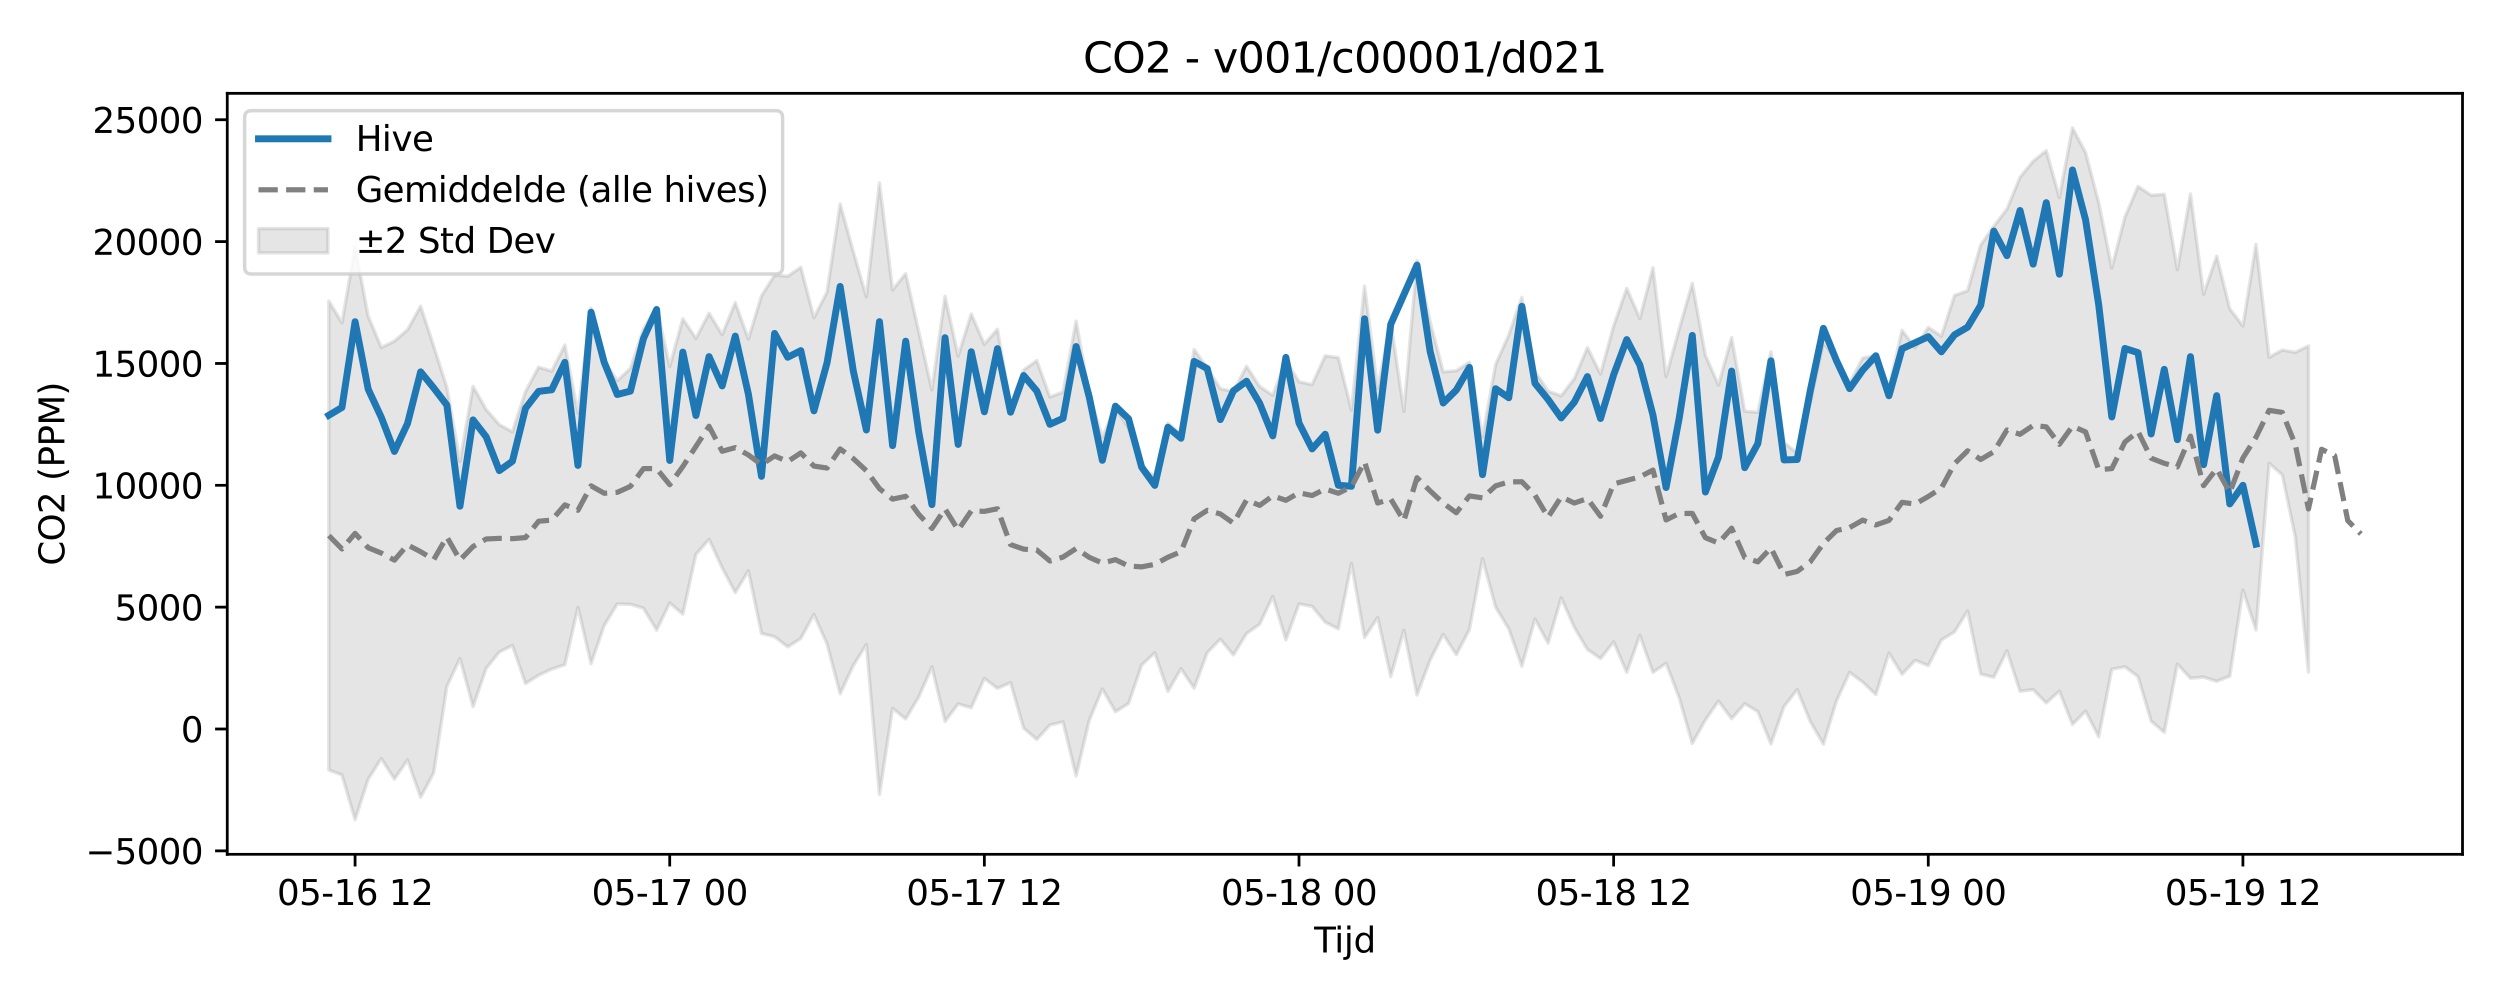 <?xml version="1.0" encoding="utf-8" standalone="no"?>
<!DOCTYPE svg PUBLIC "-//W3C//DTD SVG 1.1//EN"
  "http://www.w3.org/Graphics/SVG/1.1/DTD/svg11.dtd">
<svg xmlns:xlink="http://www.w3.org/1999/xlink" width="720pt" height="288pt" viewBox="0 0 720 288" xmlns="http://www.w3.org/2000/svg" version="1.1">
 <defs>
  <style type="text/css">*{stroke-linejoin: round; stroke-linecap: butt}</style>
 </defs>
 <g id="figure_1">
  <g id="patch_1">
   <path d="M 0 288 
L 720 288 
L 720 0 
L 0 0 
z
" style="fill: #ffffff"/>
  </g>
  <g id="axes_1">
   <g id="patch_2">
    <path d="M 65.45 246.04 
L 709.2 246.04 
L 709.2 26.88 
L 65.45 26.88 
z
" style="fill: #ffffff"/>
   </g>
   <g id="FillBetweenPolyCollection_1">
    <defs>
     <path id="m57c932460a" d="M 94.711 -201.283 
L 94.711 -66.224 
L 98.487 -64.805 
L 102.263 -51.922 
L 106.038 -63.59 
L 109.814 -69.538 
L 113.59 -63.603 
L 117.365 -69.137 
L 121.141 -58.395 
L 124.917 -65.438 
L 128.692 -90.287 
L 132.468 -98.363 
L 136.244 -84.496 
L 140.019 -95.514 
L 143.795 -100.198 
L 147.571 -102.103 
L 151.346 -91.14 
L 155.122 -93.525 
L 158.898 -95.293 
L 162.673 -96.559 
L 166.449 -113.068 
L 170.225 -96.877 
L 174 -107.825 
L 177.776 -114.058 
L 181.552 -113.949 
L 185.327 -112.851 
L 189.103 -106.525 
L 192.879 -114.339 
L 196.654 -111.126 
L 200.43 -128.333 
L 204.205 -132.672 
L 207.981 -124.477 
L 211.757 -117.325 
L 215.532 -123.606 
L 219.308 -105.566 
L 223.084 -104.627 
L 226.859 -101.702 
L 230.635 -104.113 
L 234.411 -111.031 
L 238.186 -102.53 
L 241.962 -88.191 
L 245.738 -96.299 
L 249.513 -102.395 
L 253.289 -59.198 
L 257.065 -83.987 
L 260.84 -80.943 
L 264.616 -87.297 
L 268.392 -95.946 
L 272.167 -80.239 
L 275.943 -85.266 
L 279.719 -84.165 
L 283.494 -92.608 
L 287.27 -89.744 
L 291.046 -91.388 
L 294.821 -78.257 
L 298.597 -75.049 
L 302.373 -79.2 
L 306.148 -80.076 
L 309.924 -64.531 
L 313.7 -80.508 
L 317.475 -89.584 
L 321.251 -83.02 
L 325.027 -85.379 
L 328.802 -96.472 
L 332.578 -99.987 
L 336.354 -88.862 
L 340.129 -95.408 
L 343.905 -89.799 
L 347.681 -100.026 
L 351.456 -103.932 
L 355.232 -99.361 
L 359.008 -105.544 
L 362.783 -108.22 
L 366.559 -116.233 
L 370.335 -103.703 
L 374.11 -114.068 
L 377.886 -113.355 
L 381.662 -108.807 
L 385.437 -106.879 
L 389.213 -125.733 
L 392.988 -104.398 
L 396.764 -110.133 
L 400.54 -93.173 
L 404.315 -106.494 
L 408.091 -87.856 
L 411.867 -97.877 
L 415.642 -105.307 
L 419.418 -99.435 
L 423.194 -106.682 
L 426.969 -127.094 
L 430.745 -113.11 
L 434.521 -106.915 
L 438.296 -96.152 
L 442.072 -109.715 
L 445.848 -102.759 
L 449.623 -115.831 
L 453.399 -107.324 
L 457.175 -100.953 
L 460.95 -98.334 
L 464.726 -103.114 
L 468.502 -94.379 
L 472.277 -105.04 
L 476.053 -94.341 
L 479.829 -96.978 
L 483.604 -87.068 
L 487.38 -73.881 
L 491.156 -80.654 
L 494.931 -86.091 
L 498.707 -81.009 
L 502.483 -85.311 
L 506.258 -83.067 
L 510.034 -73.743 
L 513.81 -84.536 
L 517.585 -89.386 
L 521.361 -80.208 
L 525.137 -73.683 
L 528.912 -86.142 
L 532.688 -94.371 
L 536.464 -91.541 
L 540.239 -87.953 
L 544.015 -99.918 
L 547.791 -93.803 
L 551.566 -97.828 
L 555.342 -96.325 
L 559.118 -103.689 
L 562.893 -106.012 
L 566.669 -112.047 
L 570.445 -93.87 
L 574.22 -92.95 
L 577.996 -100.552 
L 581.771 -88.912 
L 585.547 -89.381 
L 589.323 -85.538 
L 593.098 -88.964 
L 596.874 -79.347 
L 600.65 -83.195 
L 604.425 -75.797 
L 608.201 -95.273 
L 611.977 -95.955 
L 615.752 -93.134 
L 619.528 -80.317 
L 623.304 -77.083 
L 627.079 -96.73 
L 630.855 -92.666 
L 634.631 -92.991 
L 638.406 -91.782 
L 642.182 -93.273 
L 645.958 -118.07 
L 649.733 -106.574 
L 653.509 -154.548 
L 657.285 -151.279 
L 661.06 -133.283 
L 664.836 -94.46 
L 664.836 -188.377 
L 664.836 -188.377 
L 661.06 -186.531 
L 657.285 -187.187 
L 653.509 -185.099 
L 649.733 -217.604 
L 645.958 -194.122 
L 642.182 -199.049 
L 638.406 -214.242 
L 634.631 -203.271 
L 630.855 -232.151 
L 627.079 -210.339 
L 623.304 -232.054 
L 619.528 -231.755 
L 615.752 -234.327 
L 611.977 -225.461 
L 608.201 -210.825 
L 604.425 -229.661 
L 600.65 -244.035 
L 596.874 -251.158 
L 593.098 -231.112 
L 589.323 -244.593 
L 585.547 -241.57 
L 581.771 -236.953 
L 577.996 -227.766 
L 574.22 -222.837 
L 570.445 -217.475 
L 566.669 -204.291 
L 562.893 -202.901 
L 559.118 -191.174 
L 555.342 -193.7 
L 551.566 -187.837 
L 547.791 -192.854 
L 544.015 -176.313 
L 540.239 -185.668 
L 536.464 -184.864 
L 532.688 -177.735 
L 528.912 -184.281 
L 525.137 -189.323 
L 521.361 -172.218 
L 517.585 -157.48 
L 513.81 -160.553 
L 510.034 -186.68 
L 506.258 -169.294 
L 502.483 -169.565 
L 498.707 -190.767 
L 494.931 -177.111 
L 491.156 -185.633 
L 487.38 -206.381 
L 483.604 -193.188 
L 479.829 -179.536 
L 476.053 -210.898 
L 472.277 -196.26 
L 468.502 -204.936 
L 464.726 -194.139 
L 460.95 -180.29 
L 457.175 -187.877 
L 453.399 -178.933 
L 449.623 -173.989 
L 445.848 -175.341 
L 442.072 -181.041 
L 438.296 -202.36 
L 434.521 -191.515 
L 430.745 -183.031 
L 426.969 -162.133 
L 423.194 -183.653 
L 419.418 -181.23 
L 415.642 -180.904 
L 411.867 -195.389 
L 408.091 -212.967 
L 404.315 -169.531 
L 400.54 -195.373 
L 396.764 -176.128 
L 392.988 -205.584 
L 389.213 -169.888 
L 385.437 -185.005 
L 381.662 -185.523 
L 377.886 -177.232 
L 374.11 -178.068 
L 370.335 -184.136 
L 366.559 -174.155 
L 362.783 -176.671 
L 359.008 -182.498 
L 355.232 -175.278 
L 351.456 -176.05 
L 347.681 -182.01 
L 343.905 -187.349 
L 340.129 -162.821 
L 336.354 -166.154 
L 332.578 -150.96 
L 328.802 -153.018 
L 325.027 -164.598 
L 321.251 -170.601 
L 317.475 -162.091 
L 313.7 -174.467 
L 309.924 -195.518 
L 306.148 -175.055 
L 302.373 -173.676 
L 298.597 -184.144 
L 294.821 -181.43 
L 291.046 -170.93 
L 287.27 -193.196 
L 283.494 -188.847 
L 279.719 -197.578 
L 275.943 -185.439 
L 272.167 -202.659 
L 268.392 -175.693 
L 264.616 -192.403 
L 260.84 -209.171 
L 257.065 -204.523 
L 253.289 -235.324 
L 249.513 -202.493 
L 245.738 -215.565 
L 241.962 -229.235 
L 238.186 -203.878 
L 234.411 -196.518 
L 230.635 -211.014 
L 226.859 -208.455 
L 223.084 -208.766 
L 219.308 -202.789 
L 215.532 -190.349 
L 211.757 -200.844 
L 207.981 -191.6 
L 204.205 -197.788 
L 200.43 -190.541 
L 196.654 -196.18 
L 192.879 -182.452 
L 189.103 -199.536 
L 185.327 -193.237 
L 181.552 -181.893 
L 177.776 -178.352 
L 174 -184.073 
L 170.225 -199.286 
L 166.449 -169.017 
L 162.673 -188.636 
L 158.898 -181.106 
L 155.122 -182.256 
L 151.346 -175.212 
L 147.571 -163.631 
L 143.795 -165.707 
L 140.019 -170.031 
L 136.244 -176.716 
L 132.468 -155.056 
L 128.692 -176.441 
L 124.917 -188.238 
L 121.141 -199.818 
L 117.365 -193.009 
L 113.59 -189.765 
L 109.814 -187.91 
L 106.038 -196.923 
L 102.263 -216.863 
L 98.487 -194.998 
L 94.711 -201.283 
z
" style="stroke: #808080; stroke-opacity: 0.2"/>
    </defs>
    <g clip-path="url(#pa3cff7ce74)">
     <use xlink:href="#m57c932460a" x="0" y="288" style="fill: #808080; fill-opacity: 0.2; stroke: #808080; stroke-opacity: 0.2"/>
    </g>
   </g>
   <g id="matplotlib.axis_1">
    <g id="xtick_1">
     <g id="line2d_1">
      <defs>
       <path id="m87162b6a2c" d="M 0 0 
L 0 3.5 
" style="stroke: #000000; stroke-width: 0.8"/>
      </defs>
      <g>
       <use xlink:href="#m87162b6a2c" x="102.263" y="246.04" style="stroke: #000000; stroke-width: 0.8"/>
      </g>
     </g>
     <g id="text_1">
      <!-- 05-16 12 -->
      <g transform="translate(79.782 260.638) scale(0.1 -0.1)">
       <defs>
        <path id="DejaVuSans-30" d="M 2034 4250 
Q 1547 4250 1301 3770 
Q 1056 3291 1056 2328 
Q 1056 1369 1301 889 
Q 1547 409 2034 409 
Q 2525 409 2770 889 
Q 3016 1369 3016 2328 
Q 3016 3291 2770 3770 
Q 2525 4250 2034 4250 
z
M 2034 4750 
Q 2819 4750 3233 4129 
Q 3647 3509 3647 2328 
Q 3647 1150 3233 529 
Q 2819 -91 2034 -91 
Q 1250 -91 836 529 
Q 422 1150 422 2328 
Q 422 3509 836 4129 
Q 1250 4750 2034 4750 
z
" transform="scale(0.016)"/>
        <path id="DejaVuSans-35" d="M 691 4666 
L 3169 4666 
L 3169 4134 
L 1269 4134 
L 1269 2991 
Q 1406 3038 1543 3061 
Q 1681 3084 1819 3084 
Q 2600 3084 3056 2656 
Q 3513 2228 3513 1497 
Q 3513 744 3044 326 
Q 2575 -91 1722 -91 
Q 1428 -91 1123 -41 
Q 819 9 494 109 
L 494 744 
Q 775 591 1075 516 
Q 1375 441 1709 441 
Q 2250 441 2565 725 
Q 2881 1009 2881 1497 
Q 2881 1984 2565 2268 
Q 2250 2553 1709 2553 
Q 1456 2553 1204 2497 
Q 953 2441 691 2322 
L 691 4666 
z
" transform="scale(0.016)"/>
        <path id="DejaVuSans-2d" d="M 313 2009 
L 1997 2009 
L 1997 1497 
L 313 1497 
L 313 2009 
z
" transform="scale(0.016)"/>
        <path id="DejaVuSans-31" d="M 794 531 
L 1825 531 
L 1825 4091 
L 703 3866 
L 703 4441 
L 1819 4666 
L 2450 4666 
L 2450 531 
L 3481 531 
L 3481 0 
L 794 0 
L 794 531 
z
" transform="scale(0.016)"/>
        <path id="DejaVuSans-36" d="M 2113 2584 
Q 1688 2584 1439 2293 
Q 1191 2003 1191 1497 
Q 1191 994 1439 701 
Q 1688 409 2113 409 
Q 2538 409 2786 701 
Q 3034 994 3034 1497 
Q 3034 2003 2786 2293 
Q 2538 2584 2113 2584 
z
M 3366 4563 
L 3366 3988 
Q 3128 4100 2886 4159 
Q 2644 4219 2406 4219 
Q 1781 4219 1451 3797 
Q 1122 3375 1075 2522 
Q 1259 2794 1537 2939 
Q 1816 3084 2150 3084 
Q 2853 3084 3261 2657 
Q 3669 2231 3669 1497 
Q 3669 778 3244 343 
Q 2819 -91 2113 -91 
Q 1303 -91 875 529 
Q 447 1150 447 2328 
Q 447 3434 972 4092 
Q 1497 4750 2381 4750 
Q 2619 4750 2861 4703 
Q 3103 4656 3366 4563 
z
" transform="scale(0.016)"/>
        <path id="DejaVuSans-20" transform="scale(0.016)"/>
        <path id="DejaVuSans-32" d="M 1228 531 
L 3431 531 
L 3431 0 
L 469 0 
L 469 531 
Q 828 903 1448 1529 
Q 2069 2156 2228 2338 
Q 2531 2678 2651 2914 
Q 2772 3150 2772 3378 
Q 2772 3750 2511 3984 
Q 2250 4219 1831 4219 
Q 1534 4219 1204 4116 
Q 875 4013 500 3803 
L 500 4441 
Q 881 4594 1212 4672 
Q 1544 4750 1819 4750 
Q 2544 4750 2975 4387 
Q 3406 4025 3406 3419 
Q 3406 3131 3298 2873 
Q 3191 2616 2906 2266 
Q 2828 2175 2409 1742 
Q 1991 1309 1228 531 
z
" transform="scale(0.016)"/>
       </defs>
       <use xlink:href="#DejaVuSans-30"/>
       <use xlink:href="#DejaVuSans-35" transform="translate(63.623 0)"/>
       <use xlink:href="#DejaVuSans-2d" transform="translate(127.246 0)"/>
       <use xlink:href="#DejaVuSans-31" transform="translate(163.33 0)"/>
       <use xlink:href="#DejaVuSans-36" transform="translate(226.953 0)"/>
       <use xlink:href="#DejaVuSans-20" transform="translate(290.576 0)"/>
       <use xlink:href="#DejaVuSans-31" transform="translate(322.363 0)"/>
       <use xlink:href="#DejaVuSans-32" transform="translate(385.986 0)"/>
      </g>
     </g>
    </g>
    <g id="xtick_2">
     <g id="line2d_2">
      <g>
       <use xlink:href="#m87162b6a2c" x="192.879" y="246.04" style="stroke: #000000; stroke-width: 0.8"/>
      </g>
     </g>
     <g id="text_2">
      <!-- 05-17 00 -->
      <g transform="translate(170.398 260.638) scale(0.1 -0.1)">
       <defs>
        <path id="DejaVuSans-37" d="M 525 4666 
L 3525 4666 
L 3525 4397 
L 1831 0 
L 1172 0 
L 2766 4134 
L 525 4134 
L 525 4666 
z
" transform="scale(0.016)"/>
       </defs>
       <use xlink:href="#DejaVuSans-30"/>
       <use xlink:href="#DejaVuSans-35" transform="translate(63.623 0)"/>
       <use xlink:href="#DejaVuSans-2d" transform="translate(127.246 0)"/>
       <use xlink:href="#DejaVuSans-31" transform="translate(163.33 0)"/>
       <use xlink:href="#DejaVuSans-37" transform="translate(226.953 0)"/>
       <use xlink:href="#DejaVuSans-20" transform="translate(290.576 0)"/>
       <use xlink:href="#DejaVuSans-30" transform="translate(322.363 0)"/>
       <use xlink:href="#DejaVuSans-30" transform="translate(385.986 0)"/>
      </g>
     </g>
    </g>
    <g id="xtick_3">
     <g id="line2d_3">
      <g>
       <use xlink:href="#m87162b6a2c" x="283.494" y="246.04" style="stroke: #000000; stroke-width: 0.8"/>
      </g>
     </g>
     <g id="text_3">
      <!-- 05-17 12 -->
      <g transform="translate(261.014 260.638) scale(0.1 -0.1)">
       <use xlink:href="#DejaVuSans-30"/>
       <use xlink:href="#DejaVuSans-35" transform="translate(63.623 0)"/>
       <use xlink:href="#DejaVuSans-2d" transform="translate(127.246 0)"/>
       <use xlink:href="#DejaVuSans-31" transform="translate(163.33 0)"/>
       <use xlink:href="#DejaVuSans-37" transform="translate(226.953 0)"/>
       <use xlink:href="#DejaVuSans-20" transform="translate(290.576 0)"/>
       <use xlink:href="#DejaVuSans-31" transform="translate(322.363 0)"/>
       <use xlink:href="#DejaVuSans-32" transform="translate(385.986 0)"/>
      </g>
     </g>
    </g>
    <g id="xtick_4">
     <g id="line2d_4">
      <g>
       <use xlink:href="#m87162b6a2c" x="374.11" y="246.04" style="stroke: #000000; stroke-width: 0.8"/>
      </g>
     </g>
     <g id="text_4">
      <!-- 05-18 00 -->
      <g transform="translate(351.63 260.638) scale(0.1 -0.1)">
       <defs>
        <path id="DejaVuSans-38" d="M 2034 2216 
Q 1584 2216 1326 1975 
Q 1069 1734 1069 1313 
Q 1069 891 1326 650 
Q 1584 409 2034 409 
Q 2484 409 2743 651 
Q 3003 894 3003 1313 
Q 3003 1734 2745 1975 
Q 2488 2216 2034 2216 
z
M 1403 2484 
Q 997 2584 770 2862 
Q 544 3141 544 3541 
Q 544 4100 942 4425 
Q 1341 4750 2034 4750 
Q 2731 4750 3128 4425 
Q 3525 4100 3525 3541 
Q 3525 3141 3298 2862 
Q 3072 2584 2669 2484 
Q 3125 2378 3379 2068 
Q 3634 1759 3634 1313 
Q 3634 634 3220 271 
Q 2806 -91 2034 -91 
Q 1263 -91 848 271 
Q 434 634 434 1313 
Q 434 1759 690 2068 
Q 947 2378 1403 2484 
z
M 1172 3481 
Q 1172 3119 1398 2916 
Q 1625 2713 2034 2713 
Q 2441 2713 2670 2916 
Q 2900 3119 2900 3481 
Q 2900 3844 2670 4047 
Q 2441 4250 2034 4250 
Q 1625 4250 1398 4047 
Q 1172 3844 1172 3481 
z
" transform="scale(0.016)"/>
       </defs>
       <use xlink:href="#DejaVuSans-30"/>
       <use xlink:href="#DejaVuSans-35" transform="translate(63.623 0)"/>
       <use xlink:href="#DejaVuSans-2d" transform="translate(127.246 0)"/>
       <use xlink:href="#DejaVuSans-31" transform="translate(163.33 0)"/>
       <use xlink:href="#DejaVuSans-38" transform="translate(226.953 0)"/>
       <use xlink:href="#DejaVuSans-20" transform="translate(290.576 0)"/>
       <use xlink:href="#DejaVuSans-30" transform="translate(322.363 0)"/>
       <use xlink:href="#DejaVuSans-30" transform="translate(385.986 0)"/>
      </g>
     </g>
    </g>
    <g id="xtick_5">
     <g id="line2d_5">
      <g>
       <use xlink:href="#m87162b6a2c" x="464.726" y="246.04" style="stroke: #000000; stroke-width: 0.8"/>
      </g>
     </g>
     <g id="text_5">
      <!-- 05-18 12 -->
      <g transform="translate(442.246 260.638) scale(0.1 -0.1)">
       <use xlink:href="#DejaVuSans-30"/>
       <use xlink:href="#DejaVuSans-35" transform="translate(63.623 0)"/>
       <use xlink:href="#DejaVuSans-2d" transform="translate(127.246 0)"/>
       <use xlink:href="#DejaVuSans-31" transform="translate(163.33 0)"/>
       <use xlink:href="#DejaVuSans-38" transform="translate(226.953 0)"/>
       <use xlink:href="#DejaVuSans-20" transform="translate(290.576 0)"/>
       <use xlink:href="#DejaVuSans-31" transform="translate(322.363 0)"/>
       <use xlink:href="#DejaVuSans-32" transform="translate(385.986 0)"/>
      </g>
     </g>
    </g>
    <g id="xtick_6">
     <g id="line2d_6">
      <g>
       <use xlink:href="#m87162b6a2c" x="555.342" y="246.04" style="stroke: #000000; stroke-width: 0.8"/>
      </g>
     </g>
     <g id="text_6">
      <!-- 05-19 00 -->
      <g transform="translate(532.861 260.638) scale(0.1 -0.1)">
       <defs>
        <path id="DejaVuSans-39" d="M 703 97 
L 703 672 
Q 941 559 1184 500 
Q 1428 441 1663 441 
Q 2288 441 2617 861 
Q 2947 1281 2994 2138 
Q 2813 1869 2534 1725 
Q 2256 1581 1919 1581 
Q 1219 1581 811 2004 
Q 403 2428 403 3163 
Q 403 3881 828 4315 
Q 1253 4750 1959 4750 
Q 2769 4750 3195 4129 
Q 3622 3509 3622 2328 
Q 3622 1225 3098 567 
Q 2575 -91 1691 -91 
Q 1453 -91 1209 -44 
Q 966 3 703 97 
z
M 1959 2075 
Q 2384 2075 2632 2365 
Q 2881 2656 2881 3163 
Q 2881 3666 2632 3958 
Q 2384 4250 1959 4250 
Q 1534 4250 1286 3958 
Q 1038 3666 1038 3163 
Q 1038 2656 1286 2365 
Q 1534 2075 1959 2075 
z
" transform="scale(0.016)"/>
       </defs>
       <use xlink:href="#DejaVuSans-30"/>
       <use xlink:href="#DejaVuSans-35" transform="translate(63.623 0)"/>
       <use xlink:href="#DejaVuSans-2d" transform="translate(127.246 0)"/>
       <use xlink:href="#DejaVuSans-31" transform="translate(163.33 0)"/>
       <use xlink:href="#DejaVuSans-39" transform="translate(226.953 0)"/>
       <use xlink:href="#DejaVuSans-20" transform="translate(290.576 0)"/>
       <use xlink:href="#DejaVuSans-30" transform="translate(322.363 0)"/>
       <use xlink:href="#DejaVuSans-30" transform="translate(385.986 0)"/>
      </g>
     </g>
    </g>
    <g id="xtick_7">
     <g id="line2d_7">
      <g>
       <use xlink:href="#m87162b6a2c" x="645.958" y="246.04" style="stroke: #000000; stroke-width: 0.8"/>
      </g>
     </g>
     <g id="text_7">
      <!-- 05-19 12 -->
      <g transform="translate(623.477 260.638) scale(0.1 -0.1)">
       <use xlink:href="#DejaVuSans-30"/>
       <use xlink:href="#DejaVuSans-35" transform="translate(63.623 0)"/>
       <use xlink:href="#DejaVuSans-2d" transform="translate(127.246 0)"/>
       <use xlink:href="#DejaVuSans-31" transform="translate(163.33 0)"/>
       <use xlink:href="#DejaVuSans-39" transform="translate(226.953 0)"/>
       <use xlink:href="#DejaVuSans-20" transform="translate(290.576 0)"/>
       <use xlink:href="#DejaVuSans-31" transform="translate(322.363 0)"/>
       <use xlink:href="#DejaVuSans-32" transform="translate(385.986 0)"/>
      </g>
     </g>
    </g>
    <g id="text_8">
     <!-- Tijd -->
     <g transform="translate(378.475 274.317) scale(0.1 -0.1)">
      <defs>
       <path id="DejaVuSans-54" d="M -19 4666 
L 3928 4666 
L 3928 4134 
L 2272 4134 
L 2272 0 
L 1638 0 
L 1638 4134 
L -19 4134 
L -19 4666 
z
" transform="scale(0.016)"/>
       <path id="DejaVuSans-69" d="M 603 3500 
L 1178 3500 
L 1178 0 
L 603 0 
L 603 3500 
z
M 603 4863 
L 1178 4863 
L 1178 4134 
L 603 4134 
L 603 4863 
z
" transform="scale(0.016)"/>
       <path id="DejaVuSans-6a" d="M 603 3500 
L 1178 3500 
L 1178 -63 
Q 1178 -731 923 -1031 
Q 669 -1331 103 -1331 
L -116 -1331 
L -116 -844 
L 38 -844 
Q 366 -844 484 -692 
Q 603 -541 603 -63 
L 603 3500 
z
M 603 4863 
L 1178 4863 
L 1178 4134 
L 603 4134 
L 603 4863 
z
" transform="scale(0.016)"/>
       <path id="DejaVuSans-64" d="M 2906 2969 
L 2906 4863 
L 3481 4863 
L 3481 0 
L 2906 0 
L 2906 525 
Q 2725 213 2448 61 
Q 2172 -91 1784 -91 
Q 1150 -91 751 415 
Q 353 922 353 1747 
Q 353 2572 751 3078 
Q 1150 3584 1784 3584 
Q 2172 3584 2448 3432 
Q 2725 3281 2906 2969 
z
M 947 1747 
Q 947 1113 1208 752 
Q 1469 391 1925 391 
Q 2381 391 2643 752 
Q 2906 1113 2906 1747 
Q 2906 2381 2643 2742 
Q 2381 3103 1925 3103 
Q 1469 3103 1208 2742 
Q 947 2381 947 1747 
z
" transform="scale(0.016)"/>
      </defs>
      <use xlink:href="#DejaVuSans-54"/>
      <use xlink:href="#DejaVuSans-69" transform="translate(57.959 0)"/>
      <use xlink:href="#DejaVuSans-6a" transform="translate(85.742 0)"/>
      <use xlink:href="#DejaVuSans-64" transform="translate(113.525 0)"/>
     </g>
    </g>
   </g>
   <g id="matplotlib.axis_2">
    <g id="ytick_1">
     <g id="line2d_8">
      <defs>
       <path id="mca7071dd1a" d="M 0 0 
L -3.5 0 
" style="stroke: #000000; stroke-width: 0.8"/>
      </defs>
      <g>
       <use xlink:href="#mca7071dd1a" x="65.45" y="245.043" style="stroke: #000000; stroke-width: 0.8"/>
      </g>
     </g>
     <g id="text_9">
      <!-- −5000 -->
      <g transform="translate(24.62 248.842) scale(0.1 -0.1)">
       <defs>
        <path id="DejaVuSans-2212" d="M 678 2272 
L 4684 2272 
L 4684 1741 
L 678 1741 
L 678 2272 
z
" transform="scale(0.016)"/>
       </defs>
       <use xlink:href="#DejaVuSans-2212"/>
       <use xlink:href="#DejaVuSans-35" transform="translate(83.789 0)"/>
       <use xlink:href="#DejaVuSans-30" transform="translate(147.412 0)"/>
       <use xlink:href="#DejaVuSans-30" transform="translate(211.035 0)"/>
       <use xlink:href="#DejaVuSans-30" transform="translate(274.658 0)"/>
      </g>
     </g>
    </g>
    <g id="ytick_2">
     <g id="line2d_9">
      <g>
       <use xlink:href="#mca7071dd1a" x="65.45" y="209.95" style="stroke: #000000; stroke-width: 0.8"/>
      </g>
     </g>
     <g id="text_10">
      <!-- 0 -->
      <g transform="translate(52.087 213.75) scale(0.1 -0.1)">
       <use xlink:href="#DejaVuSans-30"/>
      </g>
     </g>
    </g>
    <g id="ytick_3">
     <g id="line2d_10">
      <g>
       <use xlink:href="#mca7071dd1a" x="65.45" y="174.858" style="stroke: #000000; stroke-width: 0.8"/>
      </g>
     </g>
     <g id="text_11">
      <!-- 5000 -->
      <g transform="translate(33 178.657) scale(0.1 -0.1)">
       <use xlink:href="#DejaVuSans-35"/>
       <use xlink:href="#DejaVuSans-30" transform="translate(63.623 0)"/>
       <use xlink:href="#DejaVuSans-30" transform="translate(127.246 0)"/>
       <use xlink:href="#DejaVuSans-30" transform="translate(190.869 0)"/>
      </g>
     </g>
    </g>
    <g id="ytick_4">
     <g id="line2d_11">
      <g>
       <use xlink:href="#mca7071dd1a" x="65.45" y="139.766" style="stroke: #000000; stroke-width: 0.8"/>
      </g>
     </g>
     <g id="text_12">
      <!-- 10000 -->
      <g transform="translate(26.637 143.565) scale(0.1 -0.1)">
       <use xlink:href="#DejaVuSans-31"/>
       <use xlink:href="#DejaVuSans-30" transform="translate(63.623 0)"/>
       <use xlink:href="#DejaVuSans-30" transform="translate(127.246 0)"/>
       <use xlink:href="#DejaVuSans-30" transform="translate(190.869 0)"/>
       <use xlink:href="#DejaVuSans-30" transform="translate(254.492 0)"/>
      </g>
     </g>
    </g>
    <g id="ytick_5">
     <g id="line2d_12">
      <g>
       <use xlink:href="#mca7071dd1a" x="65.45" y="104.673" style="stroke: #000000; stroke-width: 0.8"/>
      </g>
     </g>
     <g id="text_13">
      <!-- 15000 -->
      <g transform="translate(26.637 108.472) scale(0.1 -0.1)">
       <use xlink:href="#DejaVuSans-31"/>
       <use xlink:href="#DejaVuSans-35" transform="translate(63.623 0)"/>
       <use xlink:href="#DejaVuSans-30" transform="translate(127.246 0)"/>
       <use xlink:href="#DejaVuSans-30" transform="translate(190.869 0)"/>
       <use xlink:href="#DejaVuSans-30" transform="translate(254.492 0)"/>
      </g>
     </g>
    </g>
    <g id="ytick_6">
     <g id="line2d_13">
      <g>
       <use xlink:href="#mca7071dd1a" x="65.45" y="69.581" style="stroke: #000000; stroke-width: 0.8"/>
      </g>
     </g>
     <g id="text_14">
      <!-- 20000 -->
      <g transform="translate(26.637 73.38) scale(0.1 -0.1)">
       <use xlink:href="#DejaVuSans-32"/>
       <use xlink:href="#DejaVuSans-30" transform="translate(63.623 0)"/>
       <use xlink:href="#DejaVuSans-30" transform="translate(127.246 0)"/>
       <use xlink:href="#DejaVuSans-30" transform="translate(190.869 0)"/>
       <use xlink:href="#DejaVuSans-30" transform="translate(254.492 0)"/>
      </g>
     </g>
    </g>
    <g id="ytick_7">
     <g id="line2d_14">
      <g>
       <use xlink:href="#mca7071dd1a" x="65.45" y="34.488" style="stroke: #000000; stroke-width: 0.8"/>
      </g>
     </g>
     <g id="text_15">
      <!-- 25000 -->
      <g transform="translate(26.637 38.288) scale(0.1 -0.1)">
       <use xlink:href="#DejaVuSans-32"/>
       <use xlink:href="#DejaVuSans-35" transform="translate(63.623 0)"/>
       <use xlink:href="#DejaVuSans-30" transform="translate(127.246 0)"/>
       <use xlink:href="#DejaVuSans-30" transform="translate(190.869 0)"/>
       <use xlink:href="#DejaVuSans-30" transform="translate(254.492 0)"/>
      </g>
     </g>
    </g>
    <g id="text_16">
     <!-- CO2 (PPM) -->
     <g transform="translate(18.541 162.903) rotate(-90) scale(0.1 -0.1)">
      <defs>
       <path id="DejaVuSans-43" d="M 4122 4306 
L 4122 3641 
Q 3803 3938 3442 4084 
Q 3081 4231 2675 4231 
Q 1875 4231 1450 3742 
Q 1025 3253 1025 2328 
Q 1025 1406 1450 917 
Q 1875 428 2675 428 
Q 3081 428 3442 575 
Q 3803 722 4122 1019 
L 4122 359 
Q 3791 134 3420 21 
Q 3050 -91 2638 -91 
Q 1578 -91 968 557 
Q 359 1206 359 2328 
Q 359 3453 968 4101 
Q 1578 4750 2638 4750 
Q 3056 4750 3426 4639 
Q 3797 4528 4122 4306 
z
" transform="scale(0.016)"/>
       <path id="DejaVuSans-4f" d="M 2522 4238 
Q 1834 4238 1429 3725 
Q 1025 3213 1025 2328 
Q 1025 1447 1429 934 
Q 1834 422 2522 422 
Q 3209 422 3611 934 
Q 4013 1447 4013 2328 
Q 4013 3213 3611 3725 
Q 3209 4238 2522 4238 
z
M 2522 4750 
Q 3503 4750 4090 4092 
Q 4678 3434 4678 2328 
Q 4678 1225 4090 567 
Q 3503 -91 2522 -91 
Q 1538 -91 948 565 
Q 359 1222 359 2328 
Q 359 3434 948 4092 
Q 1538 4750 2522 4750 
z
" transform="scale(0.016)"/>
       <path id="DejaVuSans-28" d="M 1984 4856 
Q 1566 4138 1362 3434 
Q 1159 2731 1159 2009 
Q 1159 1288 1364 580 
Q 1569 -128 1984 -844 
L 1484 -844 
Q 1016 -109 783 600 
Q 550 1309 550 2009 
Q 550 2706 781 3412 
Q 1013 4119 1484 4856 
L 1984 4856 
z
" transform="scale(0.016)"/>
       <path id="DejaVuSans-50" d="M 1259 4147 
L 1259 2394 
L 2053 2394 
Q 2494 2394 2734 2622 
Q 2975 2850 2975 3272 
Q 2975 3691 2734 3919 
Q 2494 4147 2053 4147 
L 1259 4147 
z
M 628 4666 
L 2053 4666 
Q 2838 4666 3239 4311 
Q 3641 3956 3641 3272 
Q 3641 2581 3239 2228 
Q 2838 1875 2053 1875 
L 1259 1875 
L 1259 0 
L 628 0 
L 628 4666 
z
" transform="scale(0.016)"/>
       <path id="DejaVuSans-4d" d="M 628 4666 
L 1569 4666 
L 2759 1491 
L 3956 4666 
L 4897 4666 
L 4897 0 
L 4281 0 
L 4281 4097 
L 3078 897 
L 2444 897 
L 1241 4097 
L 1241 0 
L 628 0 
L 628 4666 
z
" transform="scale(0.016)"/>
       <path id="DejaVuSans-29" d="M 513 4856 
L 1013 4856 
Q 1481 4119 1714 3412 
Q 1947 2706 1947 2009 
Q 1947 1309 1714 600 
Q 1481 -109 1013 -844 
L 513 -844 
Q 928 -128 1133 580 
Q 1338 1288 1338 2009 
Q 1338 2731 1133 3434 
Q 928 4138 513 4856 
z
" transform="scale(0.016)"/>
      </defs>
      <use xlink:href="#DejaVuSans-43"/>
      <use xlink:href="#DejaVuSans-4f" transform="translate(69.824 0)"/>
      <use xlink:href="#DejaVuSans-32" transform="translate(148.535 0)"/>
      <use xlink:href="#DejaVuSans-20" transform="translate(212.158 0)"/>
      <use xlink:href="#DejaVuSans-28" transform="translate(243.945 0)"/>
      <use xlink:href="#DejaVuSans-50" transform="translate(282.959 0)"/>
      <use xlink:href="#DejaVuSans-50" transform="translate(343.262 0)"/>
      <use xlink:href="#DejaVuSans-4d" transform="translate(403.564 0)"/>
      <use xlink:href="#DejaVuSans-29" transform="translate(489.844 0)"/>
     </g>
    </g>
   </g>
   <g id="line2d_15">
    <path d="M 94.711 119.598 
L 98.487 117.339 
L 102.263 92.657 
L 106.038 112.081 
L 109.814 120.191 
L 113.59 130.015 
L 117.365 121.978 
L 121.141 107.102 
L 124.917 111.736 
L 128.692 116.654 
L 132.468 145.787 
L 136.244 120.935 
L 140.019 125.809 
L 143.795 135.54 
L 147.571 132.841 
L 151.346 117.582 
L 155.122 112.714 
L 158.898 112.265 
L 162.673 104.355 
L 166.449 134.031 
L 170.225 89.923 
L 174 104.343 
L 177.776 113.617 
L 181.552 112.644 
L 185.327 97.465 
L 189.103 89.146 
L 192.879 132.609 
L 196.654 101.41 
L 200.43 119.669 
L 204.205 102.71 
L 207.981 111.142 
L 211.757 96.798 
L 215.532 113.5 
L 219.308 137.186 
L 223.084 96.026 
L 226.859 102.887 
L 230.635 100.988 
L 234.411 118.315 
L 238.186 104.502 
L 241.962 82.498 
L 245.738 106.772 
L 249.513 123.834 
L 253.289 92.633 
L 257.065 128.337 
L 260.84 98.265 
L 264.616 124.542 
L 268.392 145.335 
L 272.167 97.264 
L 275.943 127.989 
L 279.719 101.304 
L 283.494 118.594 
L 287.27 100.418 
L 291.046 118.717 
L 294.821 108.154 
L 298.597 112.618 
L 302.373 122.195 
L 306.148 120.49 
L 309.924 99.802 
L 313.7 114.338 
L 317.475 132.572 
L 321.251 116.984 
L 325.027 120.623 
L 328.802 134.551 
L 332.578 139.79 
L 336.354 123.045 
L 340.129 126.215 
L 343.905 104.081 
L 347.681 106.159 
L 351.456 120.839 
L 355.232 112.557 
L 359.008 109.794 
L 362.783 116.155 
L 366.559 125.527 
L 370.335 102.942 
L 374.11 121.829 
L 377.886 129.282 
L 381.662 125.067 
L 385.437 139.761 
L 389.213 140.046 
L 392.988 91.813 
L 396.764 123.88 
L 400.54 93.373 
L 408.091 76.34 
L 411.867 101.16 
L 415.642 116.068 
L 419.418 112.334 
L 423.194 105.817 
L 426.969 136.698 
L 430.745 111.958 
L 434.521 114.555 
L 438.296 88.226 
L 442.072 110.389 
L 445.848 115.049 
L 449.623 120.363 
L 453.399 115.814 
L 457.175 108.461 
L 460.95 120.528 
L 464.726 107.958 
L 468.502 97.806 
L 472.277 105.111 
L 476.053 119.559 
L 479.829 140.404 
L 483.604 120.479 
L 487.38 96.597 
L 491.156 141.699 
L 494.931 131.603 
L 498.707 106.87 
L 502.483 134.691 
L 506.258 127.753 
L 510.034 103.922 
L 513.81 132.459 
L 517.585 132.345 
L 521.361 112.503 
L 525.137 94.571 
L 528.912 103.875 
L 532.688 111.926 
L 536.464 106.594 
L 540.239 102.455 
L 544.015 113.975 
L 547.791 100.434 
L 555.342 96.972 
L 559.118 101.321 
L 562.893 96.438 
L 566.669 94.223 
L 570.445 87.908 
L 574.22 66.553 
L 577.996 73.63 
L 581.771 60.625 
L 585.547 76.076 
L 589.323 58.369 
L 593.098 78.964 
L 596.874 48.956 
L 600.65 63.341 
L 604.425 87.768 
L 608.201 120.088 
L 611.977 100.352 
L 615.752 101.566 
L 619.528 124.975 
L 623.304 106.374 
L 627.079 126.627 
L 630.855 102.722 
L 634.631 133.828 
L 638.406 113.945 
L 642.182 145.124 
L 645.958 139.768 
L 649.733 156.708 
L 649.733 156.708 
" clip-path="url(#pa3cff7ce74)" style="fill: none; stroke: #1f77b4; stroke-width: 2; stroke-linecap: square"/>
   </g>
   <g id="line2d_16">
    <path d="M 94.711 154.247 
L 98.487 158.099 
L 102.263 153.608 
L 106.038 157.743 
L 109.814 159.276 
L 113.59 161.316 
L 117.365 156.927 
L 121.141 158.893 
L 124.917 161.162 
L 128.692 154.636 
L 132.468 161.291 
L 136.244 157.394 
L 140.019 155.227 
L 143.795 155.048 
L 147.571 155.133 
L 151.346 154.824 
L 155.122 150.11 
L 158.898 149.8 
L 162.673 145.403 
L 166.449 146.958 
L 170.225 139.918 
L 174 142.051 
L 177.776 141.795 
L 181.552 140.079 
L 185.327 134.956 
L 189.103 134.969 
L 192.879 139.604 
L 196.654 134.347 
L 204.205 122.77 
L 207.981 129.962 
L 211.757 128.915 
L 215.532 131.022 
L 219.308 133.823 
L 223.084 131.303 
L 226.859 132.921 
L 230.635 130.436 
L 234.411 134.226 
L 238.186 134.796 
L 241.962 129.287 
L 245.738 132.068 
L 249.513 135.556 
L 253.289 140.739 
L 257.065 143.745 
L 260.84 142.943 
L 264.616 148.15 
L 268.392 152.181 
L 272.167 146.551 
L 275.943 152.647 
L 279.719 147.128 
L 283.494 147.272 
L 287.27 146.53 
L 291.046 156.841 
L 294.821 158.156 
L 298.597 158.403 
L 302.373 161.562 
L 306.148 160.434 
L 309.924 157.976 
L 313.7 160.512 
L 317.475 162.163 
L 321.251 161.189 
L 325.027 163.012 
L 328.802 163.255 
L 332.578 162.527 
L 336.354 160.492 
L 340.129 158.886 
L 343.905 149.426 
L 347.681 146.982 
L 351.456 148.009 
L 355.232 150.681 
L 359.008 143.979 
L 362.783 145.554 
L 366.559 142.806 
L 370.335 144.081 
L 374.11 141.932 
L 377.886 142.706 
L 381.662 140.835 
L 385.437 142.058 
L 389.213 140.189 
L 392.988 133.009 
L 396.764 144.869 
L 400.54 143.727 
L 404.315 149.987 
L 408.091 137.588 
L 411.867 141.367 
L 415.642 144.894 
L 419.418 147.668 
L 423.194 142.832 
L 426.969 143.386 
L 430.745 139.929 
L 434.521 138.785 
L 438.296 138.744 
L 442.072 142.622 
L 445.848 148.95 
L 449.623 143.09 
L 453.399 144.872 
L 457.175 143.585 
L 460.95 148.688 
L 464.726 139.374 
L 472.277 137.35 
L 476.053 135.38 
L 479.829 149.743 
L 483.604 147.872 
L 487.38 147.869 
L 491.156 154.856 
L 494.931 156.399 
L 498.707 152.112 
L 502.483 160.562 
L 506.258 161.819 
L 510.034 157.789 
L 513.81 165.456 
L 517.585 164.567 
L 521.361 161.787 
L 525.137 156.497 
L 528.912 152.789 
L 532.688 151.947 
L 536.464 149.798 
L 540.239 151.189 
L 544.015 149.884 
L 547.791 144.671 
L 551.566 145.167 
L 555.342 142.988 
L 559.118 140.568 
L 562.893 133.544 
L 566.669 129.831 
L 570.445 132.328 
L 574.22 130.106 
L 577.996 123.841 
L 581.771 125.068 
L 585.547 122.525 
L 589.323 122.935 
L 593.098 127.962 
L 596.874 122.747 
L 600.65 124.385 
L 604.425 135.271 
L 608.201 134.951 
L 611.977 127.292 
L 615.752 124.27 
L 619.528 131.964 
L 623.304 133.432 
L 627.079 134.465 
L 630.855 125.592 
L 634.631 139.869 
L 638.406 134.988 
L 642.182 141.839 
L 645.958 131.904 
L 649.733 125.911 
L 653.509 118.177 
L 657.285 118.767 
L 661.06 128.093 
L 664.836 146.582 
L 668.612 129.388 
L 672.387 131.242 
L 676.163 149.946 
L 679.939 153.774 
L 679.939 153.774 
" clip-path="url(#pa3cff7ce74)" style="fill: none; stroke-dasharray: 5.55,2.4; stroke-dashoffset: 0; stroke: #808080; stroke-width: 1.5"/>
   </g>
   <g id="patch_3">
    <path d="M 65.45 246.04 
L 65.45 26.88 
" style="fill: none; stroke: #000000; stroke-width: 0.8; stroke-linejoin: miter; stroke-linecap: square"/>
   </g>
   <g id="patch_4">
    <path d="M 709.2 246.04 
L 709.2 26.88 
" style="fill: none; stroke: #000000; stroke-width: 0.8; stroke-linejoin: miter; stroke-linecap: square"/>
   </g>
   <g id="patch_5">
    <path d="M 65.45 246.04 
L 709.2 246.04 
" style="fill: none; stroke: #000000; stroke-width: 0.8; stroke-linejoin: miter; stroke-linecap: square"/>
   </g>
   <g id="patch_6">
    <path d="M 65.45 26.88 
L 709.2 26.88 
" style="fill: none; stroke: #000000; stroke-width: 0.8; stroke-linejoin: miter; stroke-linecap: square"/>
   </g>
   <g id="text_17">
    <!-- CO2 - v001/c00001/d021 -->
    <g transform="translate(311.922 20.88) scale(0.12 -0.12)">
     <defs>
      <path id="DejaVuSans-76" d="M 191 3500 
L 800 3500 
L 1894 563 
L 2988 3500 
L 3597 3500 
L 2284 0 
L 1503 0 
L 191 3500 
z
" transform="scale(0.016)"/>
      <path id="DejaVuSans-2f" d="M 1625 4666 
L 2156 4666 
L 531 -594 
L 0 -594 
L 1625 4666 
z
" transform="scale(0.016)"/>
      <path id="DejaVuSans-63" d="M 3122 3366 
L 3122 2828 
Q 2878 2963 2633 3030 
Q 2388 3097 2138 3097 
Q 1578 3097 1268 2742 
Q 959 2388 959 1747 
Q 959 1106 1268 751 
Q 1578 397 2138 397 
Q 2388 397 2633 464 
Q 2878 531 3122 666 
L 3122 134 
Q 2881 22 2623 -34 
Q 2366 -91 2075 -91 
Q 1284 -91 818 406 
Q 353 903 353 1747 
Q 353 2603 823 3093 
Q 1294 3584 2113 3584 
Q 2378 3584 2631 3529 
Q 2884 3475 3122 3366 
z
" transform="scale(0.016)"/>
     </defs>
     <use xlink:href="#DejaVuSans-43"/>
     <use xlink:href="#DejaVuSans-4f" transform="translate(69.824 0)"/>
     <use xlink:href="#DejaVuSans-32" transform="translate(148.535 0)"/>
     <use xlink:href="#DejaVuSans-20" transform="translate(212.158 0)"/>
     <use xlink:href="#DejaVuSans-2d" transform="translate(243.945 0)"/>
     <use xlink:href="#DejaVuSans-20" transform="translate(280.029 0)"/>
     <use xlink:href="#DejaVuSans-76" transform="translate(311.816 0)"/>
     <use xlink:href="#DejaVuSans-30" transform="translate(370.996 0)"/>
     <use xlink:href="#DejaVuSans-30" transform="translate(434.619 0)"/>
     <use xlink:href="#DejaVuSans-31" transform="translate(498.242 0)"/>
     <use xlink:href="#DejaVuSans-2f" transform="translate(561.865 0)"/>
     <use xlink:href="#DejaVuSans-63" transform="translate(595.557 0)"/>
     <use xlink:href="#DejaVuSans-30" transform="translate(650.537 0)"/>
     <use xlink:href="#DejaVuSans-30" transform="translate(714.16 0)"/>
     <use xlink:href="#DejaVuSans-30" transform="translate(777.783 0)"/>
     <use xlink:href="#DejaVuSans-30" transform="translate(841.406 0)"/>
     <use xlink:href="#DejaVuSans-31" transform="translate(905.029 0)"/>
     <use xlink:href="#DejaVuSans-2f" transform="translate(968.652 0)"/>
     <use xlink:href="#DejaVuSans-64" transform="translate(1002.344 0)"/>
     <use xlink:href="#DejaVuSans-30" transform="translate(1065.82 0)"/>
     <use xlink:href="#DejaVuSans-32" transform="translate(1129.443 0)"/>
     <use xlink:href="#DejaVuSans-31" transform="translate(1193.066 0)"/>
    </g>
   </g>
   <g id="legend_1">
    <g id="patch_7">
     <path d="M 72.45 78.914 
L 223.394 78.914 
Q 225.394 78.914 225.394 76.914 
L 225.394 33.88 
Q 225.394 31.88 223.394 31.88 
L 72.45 31.88 
Q 70.45 31.88 70.45 33.88 
L 70.45 76.914 
Q 70.45 78.914 72.45 78.914 
z
" style="fill: #ffffff; opacity: 0.8; stroke: #cccccc; stroke-linejoin: miter"/>
    </g>
    <g id="line2d_17">
     <path d="M 74.45 39.978 
L 84.45 39.978 
L 94.45 39.978 
" style="fill: none; stroke: #1f77b4; stroke-width: 2; stroke-linecap: square"/>
    </g>
    <g id="text_18">
     <!-- Hive -->
     <g transform="translate(102.45 43.478) scale(0.1 -0.1)">
      <defs>
       <path id="DejaVuSans-48" d="M 628 4666 
L 1259 4666 
L 1259 2753 
L 3553 2753 
L 3553 4666 
L 4184 4666 
L 4184 0 
L 3553 0 
L 3553 2222 
L 1259 2222 
L 1259 0 
L 628 0 
L 628 4666 
z
" transform="scale(0.016)"/>
       <path id="DejaVuSans-65" d="M 3597 1894 
L 3597 1613 
L 953 1613 
Q 991 1019 1311 708 
Q 1631 397 2203 397 
Q 2534 397 2845 478 
Q 3156 559 3463 722 
L 3463 178 
Q 3153 47 2828 -22 
Q 2503 -91 2169 -91 
Q 1331 -91 842 396 
Q 353 884 353 1716 
Q 353 2575 817 3079 
Q 1281 3584 2069 3584 
Q 2775 3584 3186 3129 
Q 3597 2675 3597 1894 
z
M 3022 2063 
Q 3016 2534 2758 2815 
Q 2500 3097 2075 3097 
Q 1594 3097 1305 2825 
Q 1016 2553 972 2059 
L 3022 2063 
z
" transform="scale(0.016)"/>
      </defs>
      <use xlink:href="#DejaVuSans-48"/>
      <use xlink:href="#DejaVuSans-69" transform="translate(75.195 0)"/>
      <use xlink:href="#DejaVuSans-76" transform="translate(102.979 0)"/>
      <use xlink:href="#DejaVuSans-65" transform="translate(162.158 0)"/>
     </g>
    </g>
    <g id="line2d_18">
     <path d="M 74.45 54.657 
L 84.45 54.657 
L 94.45 54.657 
" style="fill: none; stroke-dasharray: 5.55,2.4; stroke-dashoffset: 0; stroke: #808080; stroke-width: 1.5"/>
    </g>
    <g id="text_19">
     <!-- Gemiddelde (alle hives) -->
     <g transform="translate(102.45 58.157) scale(0.1 -0.1)">
      <defs>
       <path id="DejaVuSans-47" d="M 3809 666 
L 3809 1919 
L 2778 1919 
L 2778 2438 
L 4434 2438 
L 4434 434 
Q 4069 175 3628 42 
Q 3188 -91 2688 -91 
Q 1594 -91 976 548 
Q 359 1188 359 2328 
Q 359 3472 976 4111 
Q 1594 4750 2688 4750 
Q 3144 4750 3555 4637 
Q 3966 4525 4313 4306 
L 4313 3634 
Q 3963 3931 3569 4081 
Q 3175 4231 2741 4231 
Q 1884 4231 1454 3753 
Q 1025 3275 1025 2328 
Q 1025 1384 1454 906 
Q 1884 428 2741 428 
Q 3075 428 3337 486 
Q 3600 544 3809 666 
z
" transform="scale(0.016)"/>
       <path id="DejaVuSans-6d" d="M 3328 2828 
Q 3544 3216 3844 3400 
Q 4144 3584 4550 3584 
Q 5097 3584 5394 3201 
Q 5691 2819 5691 2113 
L 5691 0 
L 5113 0 
L 5113 2094 
Q 5113 2597 4934 2840 
Q 4756 3084 4391 3084 
Q 3944 3084 3684 2787 
Q 3425 2491 3425 1978 
L 3425 0 
L 2847 0 
L 2847 2094 
Q 2847 2600 2669 2842 
Q 2491 3084 2119 3084 
Q 1678 3084 1418 2786 
Q 1159 2488 1159 1978 
L 1159 0 
L 581 0 
L 581 3500 
L 1159 3500 
L 1159 2956 
Q 1356 3278 1631 3431 
Q 1906 3584 2284 3584 
Q 2666 3584 2933 3390 
Q 3200 3197 3328 2828 
z
" transform="scale(0.016)"/>
       <path id="DejaVuSans-6c" d="M 603 4863 
L 1178 4863 
L 1178 0 
L 603 0 
L 603 4863 
z
" transform="scale(0.016)"/>
       <path id="DejaVuSans-61" d="M 2194 1759 
Q 1497 1759 1228 1600 
Q 959 1441 959 1056 
Q 959 750 1161 570 
Q 1363 391 1709 391 
Q 2188 391 2477 730 
Q 2766 1069 2766 1631 
L 2766 1759 
L 2194 1759 
z
M 3341 1997 
L 3341 0 
L 2766 0 
L 2766 531 
Q 2569 213 2275 61 
Q 1981 -91 1556 -91 
Q 1019 -91 701 211 
Q 384 513 384 1019 
Q 384 1609 779 1909 
Q 1175 2209 1959 2209 
L 2766 2209 
L 2766 2266 
Q 2766 2663 2505 2880 
Q 2244 3097 1772 3097 
Q 1472 3097 1187 3025 
Q 903 2953 641 2809 
L 641 3341 
Q 956 3463 1253 3523 
Q 1550 3584 1831 3584 
Q 2591 3584 2966 3190 
Q 3341 2797 3341 1997 
z
" transform="scale(0.016)"/>
       <path id="DejaVuSans-68" d="M 3513 2113 
L 3513 0 
L 2938 0 
L 2938 2094 
Q 2938 2591 2744 2837 
Q 2550 3084 2163 3084 
Q 1697 3084 1428 2787 
Q 1159 2491 1159 1978 
L 1159 0 
L 581 0 
L 581 4863 
L 1159 4863 
L 1159 2956 
Q 1366 3272 1645 3428 
Q 1925 3584 2291 3584 
Q 2894 3584 3203 3211 
Q 3513 2838 3513 2113 
z
" transform="scale(0.016)"/>
       <path id="DejaVuSans-73" d="M 2834 3397 
L 2834 2853 
Q 2591 2978 2328 3040 
Q 2066 3103 1784 3103 
Q 1356 3103 1142 2972 
Q 928 2841 928 2578 
Q 928 2378 1081 2264 
Q 1234 2150 1697 2047 
L 1894 2003 
Q 2506 1872 2764 1633 
Q 3022 1394 3022 966 
Q 3022 478 2636 193 
Q 2250 -91 1575 -91 
Q 1294 -91 989 -36 
Q 684 19 347 128 
L 347 722 
Q 666 556 975 473 
Q 1284 391 1588 391 
Q 1994 391 2212 530 
Q 2431 669 2431 922 
Q 2431 1156 2273 1281 
Q 2116 1406 1581 1522 
L 1381 1569 
Q 847 1681 609 1914 
Q 372 2147 372 2553 
Q 372 3047 722 3315 
Q 1072 3584 1716 3584 
Q 2034 3584 2315 3537 
Q 2597 3491 2834 3397 
z
" transform="scale(0.016)"/>
      </defs>
      <use xlink:href="#DejaVuSans-47"/>
      <use xlink:href="#DejaVuSans-65" transform="translate(77.49 0)"/>
      <use xlink:href="#DejaVuSans-6d" transform="translate(139.014 0)"/>
      <use xlink:href="#DejaVuSans-69" transform="translate(236.426 0)"/>
      <use xlink:href="#DejaVuSans-64" transform="translate(264.209 0)"/>
      <use xlink:href="#DejaVuSans-64" transform="translate(327.686 0)"/>
      <use xlink:href="#DejaVuSans-65" transform="translate(391.162 0)"/>
      <use xlink:href="#DejaVuSans-6c" transform="translate(452.686 0)"/>
      <use xlink:href="#DejaVuSans-64" transform="translate(480.469 0)"/>
      <use xlink:href="#DejaVuSans-65" transform="translate(543.945 0)"/>
      <use xlink:href="#DejaVuSans-20" transform="translate(605.469 0)"/>
      <use xlink:href="#DejaVuSans-28" transform="translate(637.256 0)"/>
      <use xlink:href="#DejaVuSans-61" transform="translate(676.27 0)"/>
      <use xlink:href="#DejaVuSans-6c" transform="translate(737.549 0)"/>
      <use xlink:href="#DejaVuSans-6c" transform="translate(765.332 0)"/>
      <use xlink:href="#DejaVuSans-65" transform="translate(793.115 0)"/>
      <use xlink:href="#DejaVuSans-20" transform="translate(854.639 0)"/>
      <use xlink:href="#DejaVuSans-68" transform="translate(886.426 0)"/>
      <use xlink:href="#DejaVuSans-69" transform="translate(949.805 0)"/>
      <use xlink:href="#DejaVuSans-76" transform="translate(977.588 0)"/>
      <use xlink:href="#DejaVuSans-65" transform="translate(1036.768 0)"/>
      <use xlink:href="#DejaVuSans-73" transform="translate(1098.291 0)"/>
      <use xlink:href="#DejaVuSans-29" transform="translate(1150.391 0)"/>
     </g>
    </g>
    <g id="patch_8">
     <path d="M 74.45 72.835 
L 94.45 72.835 
L 94.45 65.835 
L 74.45 65.835 
z
" style="fill: #808080; fill-opacity: 0.2; stroke: #808080; stroke-opacity: 0.2; stroke-linejoin: miter"/>
    </g>
    <g id="text_20">
     <!-- ±2 Std Dev -->
     <g transform="translate(102.45 72.835) scale(0.1 -0.1)">
      <defs>
       <path id="DejaVuSans-b1" d="M 2944 4013 
L 2944 2803 
L 4684 2803 
L 4684 2272 
L 2944 2272 
L 2944 1063 
L 2419 1063 
L 2419 2272 
L 678 2272 
L 678 2803 
L 2419 2803 
L 2419 4013 
L 2944 4013 
z
M 678 531 
L 4684 531 
L 4684 0 
L 678 0 
L 678 531 
z
" transform="scale(0.016)"/>
       <path id="DejaVuSans-53" d="M 3425 4513 
L 3425 3897 
Q 3066 4069 2747 4153 
Q 2428 4238 2131 4238 
Q 1616 4238 1336 4038 
Q 1056 3838 1056 3469 
Q 1056 3159 1242 3001 
Q 1428 2844 1947 2747 
L 2328 2669 
Q 3034 2534 3370 2195 
Q 3706 1856 3706 1288 
Q 3706 609 3251 259 
Q 2797 -91 1919 -91 
Q 1588 -91 1214 -16 
Q 841 59 441 206 
L 441 856 
Q 825 641 1194 531 
Q 1563 422 1919 422 
Q 2459 422 2753 634 
Q 3047 847 3047 1241 
Q 3047 1584 2836 1778 
Q 2625 1972 2144 2069 
L 1759 2144 
Q 1053 2284 737 2584 
Q 422 2884 422 3419 
Q 422 4038 858 4394 
Q 1294 4750 2059 4750 
Q 2388 4750 2728 4690 
Q 3069 4631 3425 4513 
z
" transform="scale(0.016)"/>
       <path id="DejaVuSans-74" d="M 1172 4494 
L 1172 3500 
L 2356 3500 
L 2356 3053 
L 1172 3053 
L 1172 1153 
Q 1172 725 1289 603 
Q 1406 481 1766 481 
L 2356 481 
L 2356 0 
L 1766 0 
Q 1100 0 847 248 
Q 594 497 594 1153 
L 594 3053 
L 172 3053 
L 172 3500 
L 594 3500 
L 594 4494 
L 1172 4494 
z
" transform="scale(0.016)"/>
       <path id="DejaVuSans-44" d="M 1259 4147 
L 1259 519 
L 2022 519 
Q 2988 519 3436 956 
Q 3884 1394 3884 2338 
Q 3884 3275 3436 3711 
Q 2988 4147 2022 4147 
L 1259 4147 
z
M 628 4666 
L 1925 4666 
Q 3281 4666 3915 4102 
Q 4550 3538 4550 2338 
Q 4550 1131 3912 565 
Q 3275 0 1925 0 
L 628 0 
L 628 4666 
z
" transform="scale(0.016)"/>
      </defs>
      <use xlink:href="#DejaVuSans-b1"/>
      <use xlink:href="#DejaVuSans-32" transform="translate(83.789 0)"/>
      <use xlink:href="#DejaVuSans-20" transform="translate(147.412 0)"/>
      <use xlink:href="#DejaVuSans-53" transform="translate(179.199 0)"/>
      <use xlink:href="#DejaVuSans-74" transform="translate(242.676 0)"/>
      <use xlink:href="#DejaVuSans-64" transform="translate(281.885 0)"/>
      <use xlink:href="#DejaVuSans-20" transform="translate(345.361 0)"/>
      <use xlink:href="#DejaVuSans-44" transform="translate(377.148 0)"/>
      <use xlink:href="#DejaVuSans-65" transform="translate(454.15 0)"/>
      <use xlink:href="#DejaVuSans-76" transform="translate(515.674 0)"/>
     </g>
    </g>
   </g>
  </g>
 </g>
 <defs>
  <clipPath id="pa3cff7ce74">
   <rect x="65.45" y="26.88" width="643.75" height="219.16"/>
  </clipPath>
 </defs>
</svg>
